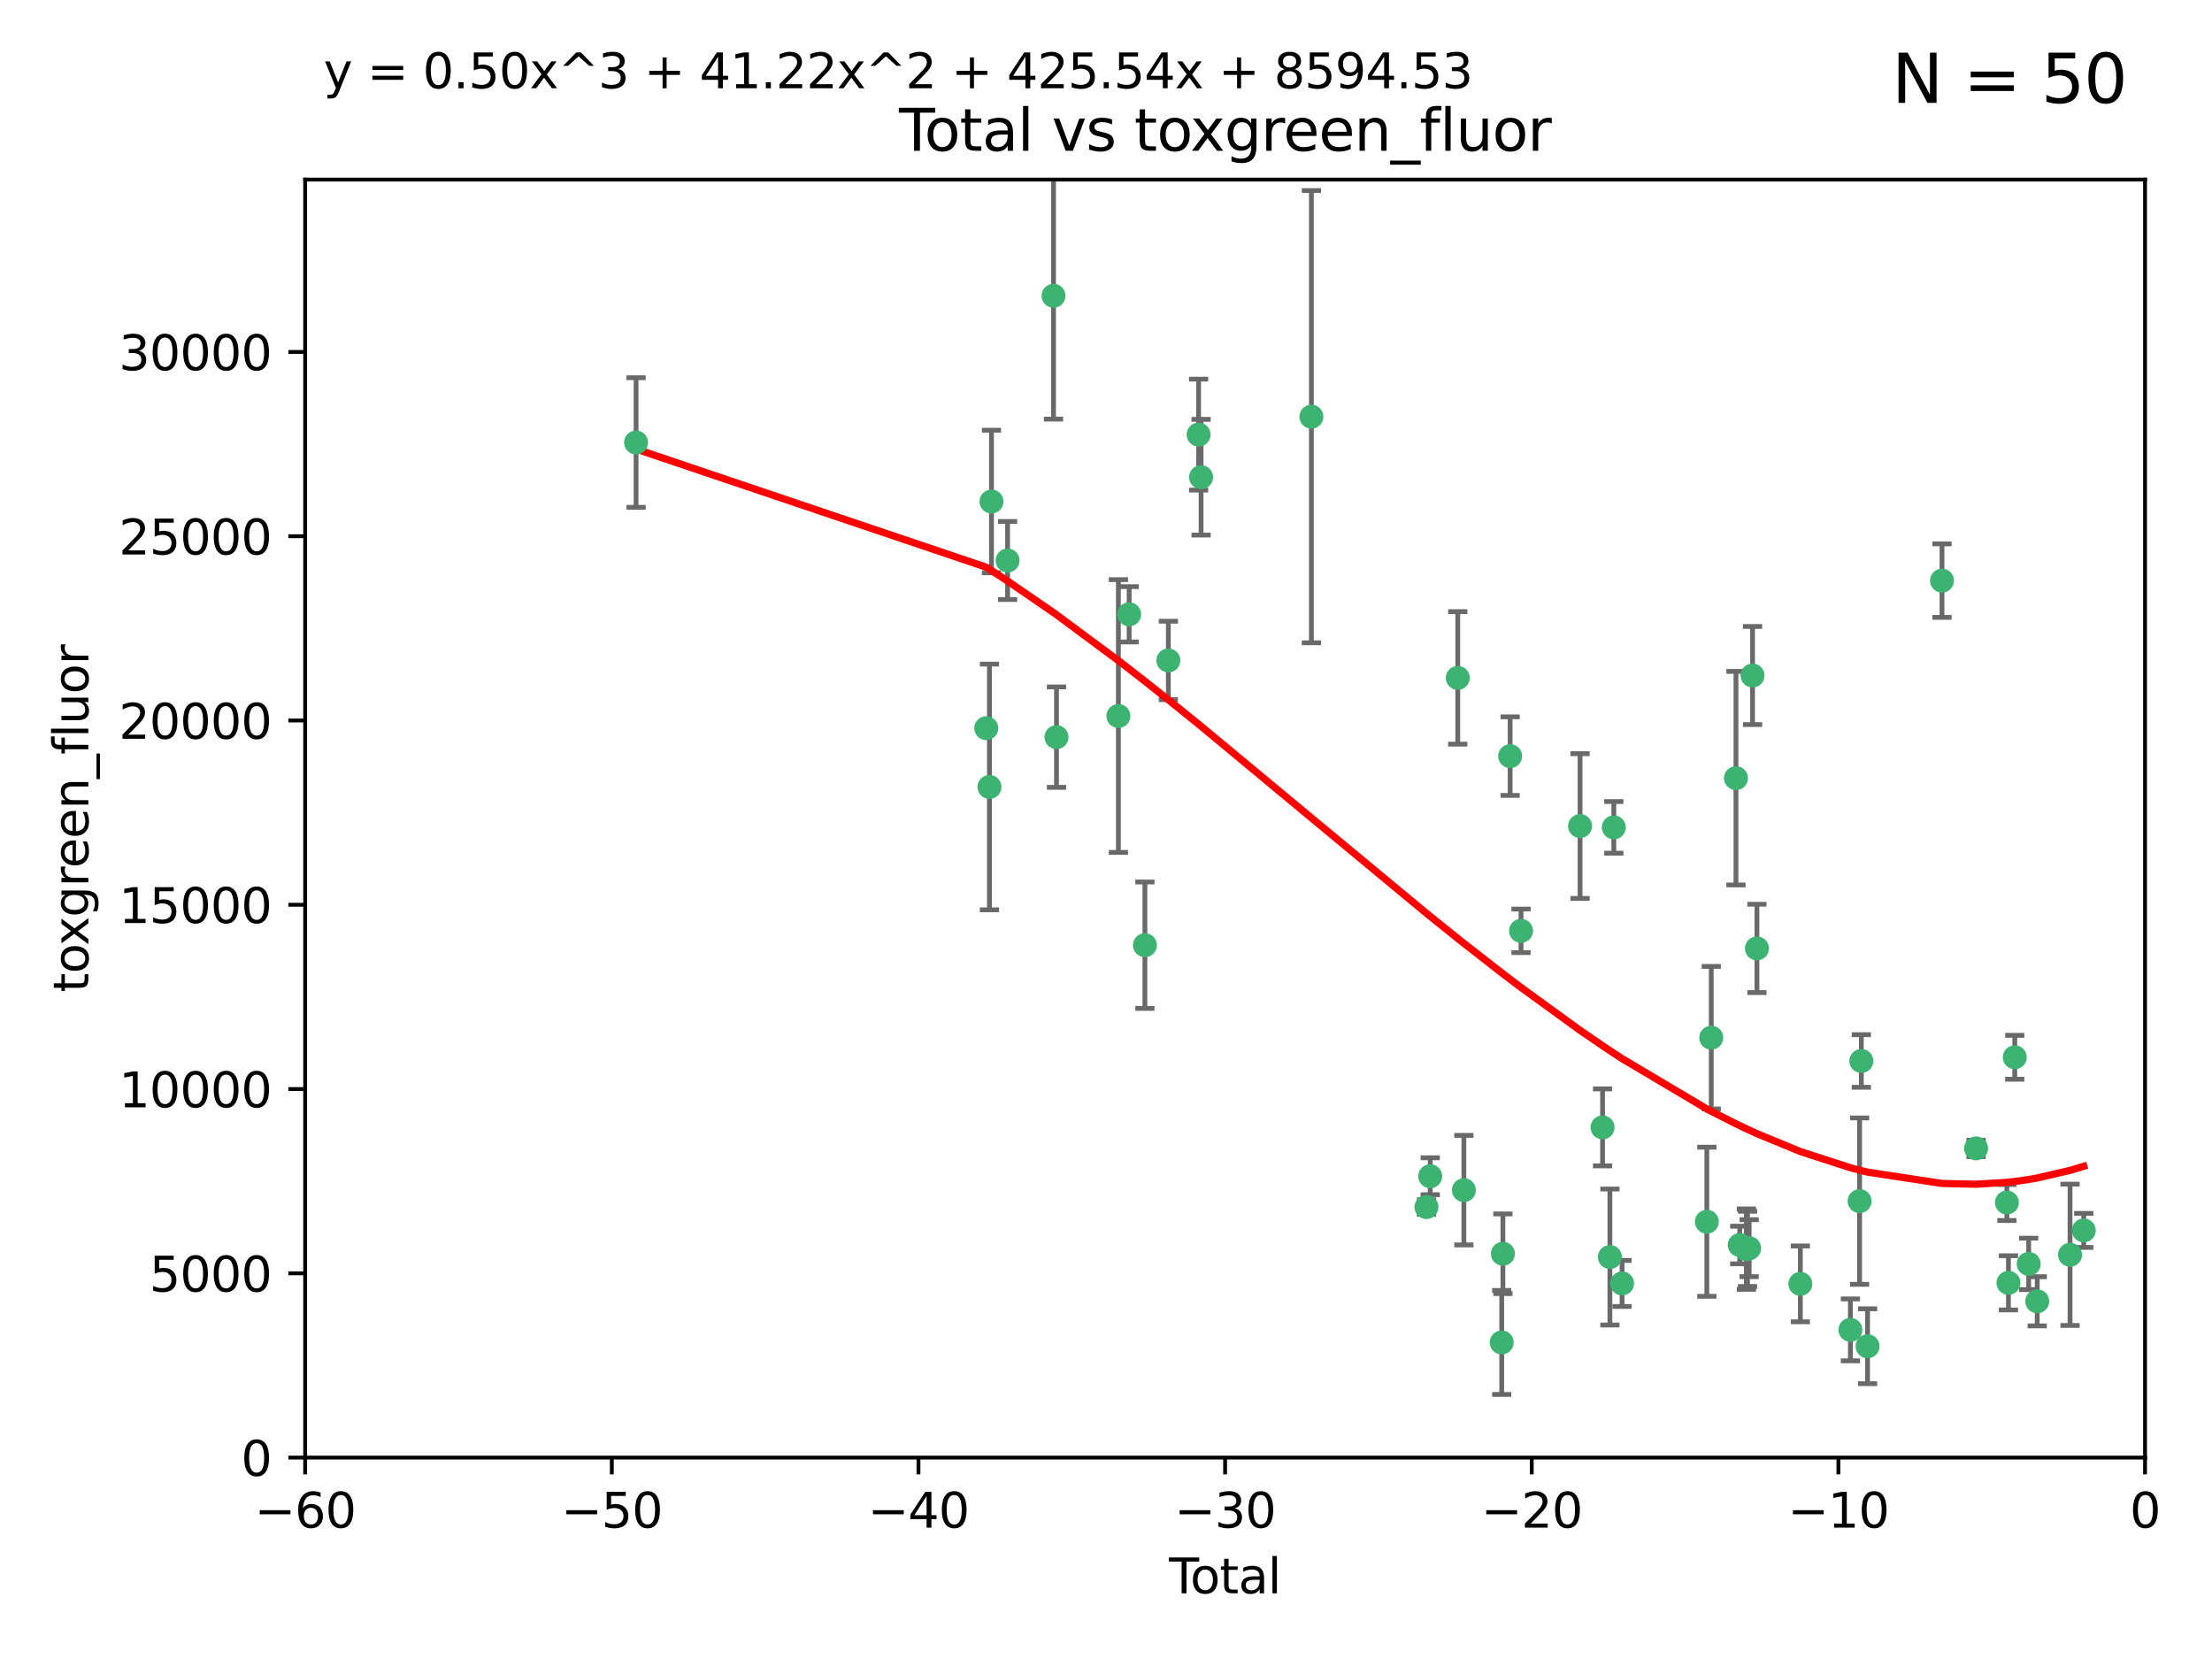 <?xml version="1.0" encoding="utf-8" standalone="no"?>
<!DOCTYPE svg PUBLIC "-//W3C//DTD SVG 1.1//EN"
  "http://www.w3.org/Graphics/SVG/1.1/DTD/svg11.dtd">
<svg xmlns:xlink="http://www.w3.org/1999/xlink" width="460.8pt" height="345.6pt" viewBox="0 0 460.8 345.6" xmlns="http://www.w3.org/2000/svg" version="1.1">
 <defs>
  <style type="text/css">*{stroke-linejoin: round; stroke-linecap: butt}</style>
 </defs>
 <g id="figure_1">
  <g id="patch_1">
   <path d="M 0 345.6 
L 460.8 345.6 
L 460.8 0 
L 0 0 
z
" style="fill: #ffffff"/>
  </g>
  <g id="axes_1">
   <g id="patch_2">
    <path d="M 63.571 303.64 
L 446.85 303.64 
L 446.85 37.411 
L 63.571 37.411 
z
" style="fill: #ffffff"/>
   </g>
   <g id="PathCollection_1">
    <defs>
     <path id="m133f8302a2" d="M 0 1.118 
C 0.297 1.118 0.581 1 0.791 0.791 
C 1 0.581 1.118 0.297 1.118 0 
C 1.118 -0.297 1 -0.581 0.791 -0.791 
C 0.581 -1 0.297 -1.118 0 -1.118 
C -0.297 -1.118 -0.581 -1 -0.791 -0.791 
C -1 -0.581 -1.118 -0.297 -1.118 0 
C -1.118 0.297 -1 0.581 -0.791 0.791 
C -0.581 1 -0.297 1.118 0 1.118 
z
" style="stroke: #3cb371"/>
    </defs>
    <g clip-path="url(#pef733f0daf)">
     <use xlink:href="#m133f8302a2" x="132.505" y="92.187" style="fill: #3cb371; stroke: #3cb371"/>
     <use xlink:href="#m133f8302a2" x="205.457" y="151.693" style="fill: #3cb371; stroke: #3cb371"/>
     <use xlink:href="#m133f8302a2" x="206.12" y="163.936" style="fill: #3cb371; stroke: #3cb371"/>
     <use xlink:href="#m133f8302a2" x="206.546" y="104.476" style="fill: #3cb371; stroke: #3cb371"/>
     <use xlink:href="#m133f8302a2" x="209.899" y="116.762" style="fill: #3cb371; stroke: #3cb371"/>
     <use xlink:href="#m133f8302a2" x="219.467" y="61.614" style="fill: #3cb371; stroke: #3cb371"/>
     <use xlink:href="#m133f8302a2" x="220.086" y="153.559" style="fill: #3cb371; stroke: #3cb371"/>
     <use xlink:href="#m133f8302a2" x="232.981" y="149.16" style="fill: #3cb371; stroke: #3cb371"/>
     <use xlink:href="#m133f8302a2" x="235.222" y="127.973" style="fill: #3cb371; stroke: #3cb371"/>
     <use xlink:href="#m133f8302a2" x="238.504" y="196.901" style="fill: #3cb371; stroke: #3cb371"/>
     <use xlink:href="#m133f8302a2" x="243.389" y="137.58" style="fill: #3cb371; stroke: #3cb371"/>
     <use xlink:href="#m133f8302a2" x="249.689" y="90.534" style="fill: #3cb371; stroke: #3cb371"/>
     <use xlink:href="#m133f8302a2" x="250.209" y="99.407" style="fill: #3cb371; stroke: #3cb371"/>
     <use xlink:href="#m133f8302a2" x="273.187" y="86.8" style="fill: #3cb371; stroke: #3cb371"/>
     <use xlink:href="#m133f8302a2" x="297.153" y="251.452" style="fill: #3cb371; stroke: #3cb371"/>
     <use xlink:href="#m133f8302a2" x="297.94" y="245.034" style="fill: #3cb371; stroke: #3cb371"/>
     <use xlink:href="#m133f8302a2" x="303.68" y="141.216" style="fill: #3cb371; stroke: #3cb371"/>
     <use xlink:href="#m133f8302a2" x="304.952" y="247.93" style="fill: #3cb371; stroke: #3cb371"/>
     <use xlink:href="#m133f8302a2" x="312.834" y="279.655" style="fill: #3cb371; stroke: #3cb371"/>
     <use xlink:href="#m133f8302a2" x="313.084" y="261.183" style="fill: #3cb371; stroke: #3cb371"/>
     <use xlink:href="#m133f8302a2" x="314.588" y="157.513" style="fill: #3cb371; stroke: #3cb371"/>
     <use xlink:href="#m133f8302a2" x="316.858" y="193.912" style="fill: #3cb371; stroke: #3cb371"/>
     <use xlink:href="#m133f8302a2" x="329.157" y="172.082" style="fill: #3cb371; stroke: #3cb371"/>
     <use xlink:href="#m133f8302a2" x="333.841" y="234.855" style="fill: #3cb371; stroke: #3cb371"/>
     <use xlink:href="#m133f8302a2" x="335.371" y="261.86" style="fill: #3cb371; stroke: #3cb371"/>
     <use xlink:href="#m133f8302a2" x="336.187" y="172.356" style="fill: #3cb371; stroke: #3cb371"/>
     <use xlink:href="#m133f8302a2" x="337.906" y="267.365" style="fill: #3cb371; stroke: #3cb371"/>
     <use xlink:href="#m133f8302a2" x="355.566" y="254.514" style="fill: #3cb371; stroke: #3cb371"/>
     <use xlink:href="#m133f8302a2" x="356.485" y="216.17" style="fill: #3cb371; stroke: #3cb371"/>
     <use xlink:href="#m133f8302a2" x="361.634" y="162.105" style="fill: #3cb371; stroke: #3cb371"/>
     <use xlink:href="#m133f8302a2" x="362.418" y="259.36" style="fill: #3cb371; stroke: #3cb371"/>
     <use xlink:href="#m133f8302a2" x="363.802" y="260.221" style="fill: #3cb371; stroke: #3cb371"/>
     <use xlink:href="#m133f8302a2" x="364.037" y="260.163" style="fill: #3cb371; stroke: #3cb371"/>
     <use xlink:href="#m133f8302a2" x="364.379" y="260.019" style="fill: #3cb371; stroke: #3cb371"/>
     <use xlink:href="#m133f8302a2" x="365.089" y="140.722" style="fill: #3cb371; stroke: #3cb371"/>
     <use xlink:href="#m133f8302a2" x="366.001" y="197.571" style="fill: #3cb371; stroke: #3cb371"/>
     <use xlink:href="#m133f8302a2" x="375.045" y="267.457" style="fill: #3cb371; stroke: #3cb371"/>
     <use xlink:href="#m133f8302a2" x="385.471" y="277.035" style="fill: #3cb371; stroke: #3cb371"/>
     <use xlink:href="#m133f8302a2" x="387.387" y="250.216" style="fill: #3cb371; stroke: #3cb371"/>
     <use xlink:href="#m133f8302a2" x="387.751" y="221.023" style="fill: #3cb371; stroke: #3cb371"/>
     <use xlink:href="#m133f8302a2" x="389.05" y="280.448" style="fill: #3cb371; stroke: #3cb371"/>
     <use xlink:href="#m133f8302a2" x="404.555" y="120.958" style="fill: #3cb371; stroke: #3cb371"/>
     <use xlink:href="#m133f8302a2" x="411.653" y="239.234" style="fill: #3cb371; stroke: #3cb371"/>
     <use xlink:href="#m133f8302a2" x="418.073" y="250.509" style="fill: #3cb371; stroke: #3cb371"/>
     <use xlink:href="#m133f8302a2" x="418.393" y="267.238" style="fill: #3cb371; stroke: #3cb371"/>
     <use xlink:href="#m133f8302a2" x="419.711" y="220.252" style="fill: #3cb371; stroke: #3cb371"/>
     <use xlink:href="#m133f8302a2" x="422.61" y="263.294" style="fill: #3cb371; stroke: #3cb371"/>
     <use xlink:href="#m133f8302a2" x="424.389" y="271.085" style="fill: #3cb371; stroke: #3cb371"/>
     <use xlink:href="#m133f8302a2" x="431.226" y="261.393" style="fill: #3cb371; stroke: #3cb371"/>
     <use xlink:href="#m133f8302a2" x="434.085" y="256.316" style="fill: #3cb371; stroke: #3cb371"/>
    </g>
   </g>
   <g id="matplotlib.axis_1">
    <g id="xtick_1">
     <g id="line2d_1">
      <defs>
       <path id="m74d3ba426e" d="M 0 0 
L 0 3.5 
" style="stroke: #000000; stroke-width: 0.8"/>
      </defs>
      <g>
       <use xlink:href="#m74d3ba426e" x="63.571" y="303.64" style="stroke: #000000; stroke-width: 0.8"/>
      </g>
     </g>
     <g id="text_1">
      <!-- −60 -->
      <g transform="translate(53.019 318.238)scale(0.1 -0.1)">
       <defs>
        <path id="DejaVuSans-2212" d="M 678 2272 
L 4684 2272 
L 4684 1741 
L 678 1741 
L 678 2272 
z
" transform="scale(0.016)"/>
        <path id="DejaVuSans-36" d="M 2113 2584 
Q 1688 2584 1439 2293 
Q 1191 2003 1191 1497 
Q 1191 994 1439 701 
Q 1688 409 2113 409 
Q 2538 409 2786 701 
Q 3034 994 3034 1497 
Q 3034 2003 2786 2293 
Q 2538 2584 2113 2584 
z
M 3366 4563 
L 3366 3988 
Q 3128 4100 2886 4159 
Q 2644 4219 2406 4219 
Q 1781 4219 1451 3797 
Q 1122 3375 1075 2522 
Q 1259 2794 1537 2939 
Q 1816 3084 2150 3084 
Q 2853 3084 3261 2657 
Q 3669 2231 3669 1497 
Q 3669 778 3244 343 
Q 2819 -91 2113 -91 
Q 1303 -91 875 529 
Q 447 1150 447 2328 
Q 447 3434 972 4092 
Q 1497 4750 2381 4750 
Q 2619 4750 2861 4703 
Q 3103 4656 3366 4563 
z
" transform="scale(0.016)"/>
        <path id="DejaVuSans-30" d="M 2034 4250 
Q 1547 4250 1301 3770 
Q 1056 3291 1056 2328 
Q 1056 1369 1301 889 
Q 1547 409 2034 409 
Q 2525 409 2770 889 
Q 3016 1369 3016 2328 
Q 3016 3291 2770 3770 
Q 2525 4250 2034 4250 
z
M 2034 4750 
Q 2819 4750 3233 4129 
Q 3647 3509 3647 2328 
Q 3647 1150 3233 529 
Q 2819 -91 2034 -91 
Q 1250 -91 836 529 
Q 422 1150 422 2328 
Q 422 3509 836 4129 
Q 1250 4750 2034 4750 
z
" transform="scale(0.016)"/>
       </defs>
       <use xlink:href="#DejaVuSans-2212"/>
       <use xlink:href="#DejaVuSans-36" x="83.789"/>
       <use xlink:href="#DejaVuSans-30" x="147.412"/>
      </g>
     </g>
    </g>
    <g id="xtick_2">
     <g id="line2d_2">
      <g>
       <use xlink:href="#m74d3ba426e" x="127.451" y="303.64" style="stroke: #000000; stroke-width: 0.8"/>
      </g>
     </g>
     <g id="text_2">
      <!-- −50 -->
      <g transform="translate(116.899 318.238)scale(0.1 -0.1)">
       <defs>
        <path id="DejaVuSans-35" d="M 691 4666 
L 3169 4666 
L 3169 4134 
L 1269 4134 
L 1269 2991 
Q 1406 3038 1543 3061 
Q 1681 3084 1819 3084 
Q 2600 3084 3056 2656 
Q 3513 2228 3513 1497 
Q 3513 744 3044 326 
Q 2575 -91 1722 -91 
Q 1428 -91 1123 -41 
Q 819 9 494 109 
L 494 744 
Q 775 591 1075 516 
Q 1375 441 1709 441 
Q 2250 441 2565 725 
Q 2881 1009 2881 1497 
Q 2881 1984 2565 2268 
Q 2250 2553 1709 2553 
Q 1456 2553 1204 2497 
Q 953 2441 691 2322 
L 691 4666 
z
" transform="scale(0.016)"/>
       </defs>
       <use xlink:href="#DejaVuSans-2212"/>
       <use xlink:href="#DejaVuSans-35" x="83.789"/>
       <use xlink:href="#DejaVuSans-30" x="147.412"/>
      </g>
     </g>
    </g>
    <g id="xtick_3">
     <g id="line2d_3">
      <g>
       <use xlink:href="#m74d3ba426e" x="191.331" y="303.64" style="stroke: #000000; stroke-width: 0.8"/>
      </g>
     </g>
     <g id="text_3">
      <!-- −40 -->
      <g transform="translate(180.778 318.238)scale(0.1 -0.1)">
       <defs>
        <path id="DejaVuSans-34" d="M 2419 4116 
L 825 1625 
L 2419 1625 
L 2419 4116 
z
M 2253 4666 
L 3047 4666 
L 3047 1625 
L 3713 1625 
L 3713 1100 
L 3047 1100 
L 3047 0 
L 2419 0 
L 2419 1100 
L 313 1100 
L 313 1709 
L 2253 4666 
z
" transform="scale(0.016)"/>
       </defs>
       <use xlink:href="#DejaVuSans-2212"/>
       <use xlink:href="#DejaVuSans-34" x="83.789"/>
       <use xlink:href="#DejaVuSans-30" x="147.412"/>
      </g>
     </g>
    </g>
    <g id="xtick_4">
     <g id="line2d_4">
      <g>
       <use xlink:href="#m74d3ba426e" x="255.211" y="303.64" style="stroke: #000000; stroke-width: 0.8"/>
      </g>
     </g>
     <g id="text_4">
      <!-- −30 -->
      <g transform="translate(244.658 318.238)scale(0.1 -0.1)">
       <defs>
        <path id="DejaVuSans-33" d="M 2597 2516 
Q 3050 2419 3304 2112 
Q 3559 1806 3559 1356 
Q 3559 666 3084 287 
Q 2609 -91 1734 -91 
Q 1441 -91 1130 -33 
Q 819 25 488 141 
L 488 750 
Q 750 597 1062 519 
Q 1375 441 1716 441 
Q 2309 441 2620 675 
Q 2931 909 2931 1356 
Q 2931 1769 2642 2001 
Q 2353 2234 1838 2234 
L 1294 2234 
L 1294 2753 
L 1863 2753 
Q 2328 2753 2575 2939 
Q 2822 3125 2822 3475 
Q 2822 3834 2567 4026 
Q 2313 4219 1838 4219 
Q 1578 4219 1281 4162 
Q 984 4106 628 3988 
L 628 4550 
Q 988 4650 1302 4700 
Q 1616 4750 1894 4750 
Q 2613 4750 3031 4423 
Q 3450 4097 3450 3541 
Q 3450 3153 3228 2886 
Q 3006 2619 2597 2516 
z
" transform="scale(0.016)"/>
       </defs>
       <use xlink:href="#DejaVuSans-2212"/>
       <use xlink:href="#DejaVuSans-33" x="83.789"/>
       <use xlink:href="#DejaVuSans-30" x="147.412"/>
      </g>
     </g>
    </g>
    <g id="xtick_5">
     <g id="line2d_5">
      <g>
       <use xlink:href="#m74d3ba426e" x="319.09" y="303.64" style="stroke: #000000; stroke-width: 0.8"/>
      </g>
     </g>
     <g id="text_5">
      <!-- −20 -->
      <g transform="translate(308.538 318.238)scale(0.1 -0.1)">
       <defs>
        <path id="DejaVuSans-32" d="M 1228 531 
L 3431 531 
L 3431 0 
L 469 0 
L 469 531 
Q 828 903 1448 1529 
Q 2069 2156 2228 2338 
Q 2531 2678 2651 2914 
Q 2772 3150 2772 3378 
Q 2772 3750 2511 3984 
Q 2250 4219 1831 4219 
Q 1534 4219 1204 4116 
Q 875 4013 500 3803 
L 500 4441 
Q 881 4594 1212 4672 
Q 1544 4750 1819 4750 
Q 2544 4750 2975 4387 
Q 3406 4025 3406 3419 
Q 3406 3131 3298 2873 
Q 3191 2616 2906 2266 
Q 2828 2175 2409 1742 
Q 1991 1309 1228 531 
z
" transform="scale(0.016)"/>
       </defs>
       <use xlink:href="#DejaVuSans-2212"/>
       <use xlink:href="#DejaVuSans-32" x="83.789"/>
       <use xlink:href="#DejaVuSans-30" x="147.412"/>
      </g>
     </g>
    </g>
    <g id="xtick_6">
     <g id="line2d_6">
      <g>
       <use xlink:href="#m74d3ba426e" x="382.97" y="303.64" style="stroke: #000000; stroke-width: 0.8"/>
      </g>
     </g>
     <g id="text_6">
      <!-- −10 -->
      <g transform="translate(372.418 318.238)scale(0.1 -0.1)">
       <defs>
        <path id="DejaVuSans-31" d="M 794 531 
L 1825 531 
L 1825 4091 
L 703 3866 
L 703 4441 
L 1819 4666 
L 2450 4666 
L 2450 531 
L 3481 531 
L 3481 0 
L 794 0 
L 794 531 
z
" transform="scale(0.016)"/>
       </defs>
       <use xlink:href="#DejaVuSans-2212"/>
       <use xlink:href="#DejaVuSans-31" x="83.789"/>
       <use xlink:href="#DejaVuSans-30" x="147.412"/>
      </g>
     </g>
    </g>
    <g id="xtick_7">
     <g id="line2d_7">
      <g>
       <use xlink:href="#m74d3ba426e" x="446.85" y="303.64" style="stroke: #000000; stroke-width: 0.8"/>
      </g>
     </g>
     <g id="text_7">
      <!-- 0 -->
      <g transform="translate(443.669 318.238)scale(0.1 -0.1)">
       <use xlink:href="#DejaVuSans-30"/>
      </g>
     </g>
    </g>
    <g id="text_8">
     <!-- Total -->
     <g transform="translate(243.534 331.917)scale(0.1 -0.1)">
      <defs>
       <path id="DejaVuSans-54" d="M -19 4666 
L 3928 4666 
L 3928 4134 
L 2272 4134 
L 2272 0 
L 1638 0 
L 1638 4134 
L -19 4134 
L -19 4666 
z
" transform="scale(0.016)"/>
       <path id="DejaVuSans-6f" d="M 1959 3097 
Q 1497 3097 1228 2736 
Q 959 2375 959 1747 
Q 959 1119 1226 758 
Q 1494 397 1959 397 
Q 2419 397 2687 759 
Q 2956 1122 2956 1747 
Q 2956 2369 2687 2733 
Q 2419 3097 1959 3097 
z
M 1959 3584 
Q 2709 3584 3137 3096 
Q 3566 2609 3566 1747 
Q 3566 888 3137 398 
Q 2709 -91 1959 -91 
Q 1206 -91 779 398 
Q 353 888 353 1747 
Q 353 2609 779 3096 
Q 1206 3584 1959 3584 
z
" transform="scale(0.016)"/>
       <path id="DejaVuSans-74" d="M 1172 4494 
L 1172 3500 
L 2356 3500 
L 2356 3053 
L 1172 3053 
L 1172 1153 
Q 1172 725 1289 603 
Q 1406 481 1766 481 
L 2356 481 
L 2356 0 
L 1766 0 
Q 1100 0 847 248 
Q 594 497 594 1153 
L 594 3053 
L 172 3053 
L 172 3500 
L 594 3500 
L 594 4494 
L 1172 4494 
z
" transform="scale(0.016)"/>
       <path id="DejaVuSans-61" d="M 2194 1759 
Q 1497 1759 1228 1600 
Q 959 1441 959 1056 
Q 959 750 1161 570 
Q 1363 391 1709 391 
Q 2188 391 2477 730 
Q 2766 1069 2766 1631 
L 2766 1759 
L 2194 1759 
z
M 3341 1997 
L 3341 0 
L 2766 0 
L 2766 531 
Q 2569 213 2275 61 
Q 1981 -91 1556 -91 
Q 1019 -91 701 211 
Q 384 513 384 1019 
Q 384 1609 779 1909 
Q 1175 2209 1959 2209 
L 2766 2209 
L 2766 2266 
Q 2766 2663 2505 2880 
Q 2244 3097 1772 3097 
Q 1472 3097 1187 3025 
Q 903 2953 641 2809 
L 641 3341 
Q 956 3463 1253 3523 
Q 1550 3584 1831 3584 
Q 2591 3584 2966 3190 
Q 3341 2797 3341 1997 
z
" transform="scale(0.016)"/>
       <path id="DejaVuSans-6c" d="M 603 4863 
L 1178 4863 
L 1178 0 
L 603 0 
L 603 4863 
z
" transform="scale(0.016)"/>
      </defs>
      <use xlink:href="#DejaVuSans-54"/>
      <use xlink:href="#DejaVuSans-6f" x="44.084"/>
      <use xlink:href="#DejaVuSans-74" x="105.266"/>
      <use xlink:href="#DejaVuSans-61" x="144.475"/>
      <use xlink:href="#DejaVuSans-6c" x="205.754"/>
     </g>
    </g>
   </g>
   <g id="matplotlib.axis_2">
    <g id="ytick_1">
     <g id="line2d_8">
      <defs>
       <path id="ma5d15e300b" d="M 0 0 
L -3.5 0 
" style="stroke: #000000; stroke-width: 0.8"/>
      </defs>
      <g>
       <use xlink:href="#ma5d15e300b" x="63.571" y="303.64" style="stroke: #000000; stroke-width: 0.8"/>
      </g>
     </g>
     <g id="text_9">
      <!-- 0 -->
      <g transform="translate(50.209 307.439)scale(0.1 -0.1)">
       <use xlink:href="#DejaVuSans-30"/>
      </g>
     </g>
    </g>
    <g id="ytick_2">
     <g id="line2d_9">
      <g>
       <use xlink:href="#ma5d15e300b" x="63.571" y="265.253" style="stroke: #000000; stroke-width: 0.8"/>
      </g>
     </g>
     <g id="text_10">
      <!-- 5000 -->
      <g transform="translate(31.121 269.052)scale(0.1 -0.1)">
       <use xlink:href="#DejaVuSans-35"/>
       <use xlink:href="#DejaVuSans-30" x="63.623"/>
       <use xlink:href="#DejaVuSans-30" x="127.246"/>
       <use xlink:href="#DejaVuSans-30" x="190.869"/>
      </g>
     </g>
    </g>
    <g id="ytick_3">
     <g id="line2d_10">
      <g>
       <use xlink:href="#ma5d15e300b" x="63.571" y="226.866" style="stroke: #000000; stroke-width: 0.8"/>
      </g>
     </g>
     <g id="text_11">
      <!-- 10000 -->
      <g transform="translate(24.759 230.665)scale(0.1 -0.1)">
       <use xlink:href="#DejaVuSans-31"/>
       <use xlink:href="#DejaVuSans-30" x="63.623"/>
       <use xlink:href="#DejaVuSans-30" x="127.246"/>
       <use xlink:href="#DejaVuSans-30" x="190.869"/>
       <use xlink:href="#DejaVuSans-30" x="254.492"/>
      </g>
     </g>
    </g>
    <g id="ytick_4">
     <g id="line2d_11">
      <g>
       <use xlink:href="#ma5d15e300b" x="63.571" y="188.479" style="stroke: #000000; stroke-width: 0.8"/>
      </g>
     </g>
     <g id="text_12">
      <!-- 15000 -->
      <g transform="translate(24.759 192.278)scale(0.1 -0.1)">
       <use xlink:href="#DejaVuSans-31"/>
       <use xlink:href="#DejaVuSans-35" x="63.623"/>
       <use xlink:href="#DejaVuSans-30" x="127.246"/>
       <use xlink:href="#DejaVuSans-30" x="190.869"/>
       <use xlink:href="#DejaVuSans-30" x="254.492"/>
      </g>
     </g>
    </g>
    <g id="ytick_5">
     <g id="line2d_12">
      <g>
       <use xlink:href="#ma5d15e300b" x="63.571" y="150.092" style="stroke: #000000; stroke-width: 0.8"/>
      </g>
     </g>
     <g id="text_13">
      <!-- 20000 -->
      <g transform="translate(24.759 153.891)scale(0.1 -0.1)">
       <use xlink:href="#DejaVuSans-32"/>
       <use xlink:href="#DejaVuSans-30" x="63.623"/>
       <use xlink:href="#DejaVuSans-30" x="127.246"/>
       <use xlink:href="#DejaVuSans-30" x="190.869"/>
       <use xlink:href="#DejaVuSans-30" x="254.492"/>
      </g>
     </g>
    </g>
    <g id="ytick_6">
     <g id="line2d_13">
      <g>
       <use xlink:href="#ma5d15e300b" x="63.571" y="111.705" style="stroke: #000000; stroke-width: 0.8"/>
      </g>
     </g>
     <g id="text_14">
      <!-- 25000 -->
      <g transform="translate(24.759 115.504)scale(0.1 -0.1)">
       <use xlink:href="#DejaVuSans-32"/>
       <use xlink:href="#DejaVuSans-35" x="63.623"/>
       <use xlink:href="#DejaVuSans-30" x="127.246"/>
       <use xlink:href="#DejaVuSans-30" x="190.869"/>
       <use xlink:href="#DejaVuSans-30" x="254.492"/>
      </g>
     </g>
    </g>
    <g id="ytick_7">
     <g id="line2d_14">
      <g>
       <use xlink:href="#ma5d15e300b" x="63.571" y="73.317" style="stroke: #000000; stroke-width: 0.8"/>
      </g>
     </g>
     <g id="text_15">
      <!-- 30000 -->
      <g transform="translate(24.759 77.117)scale(0.1 -0.1)">
       <use xlink:href="#DejaVuSans-33"/>
       <use xlink:href="#DejaVuSans-30" x="63.623"/>
       <use xlink:href="#DejaVuSans-30" x="127.246"/>
       <use xlink:href="#DejaVuSans-30" x="190.869"/>
       <use xlink:href="#DejaVuSans-30" x="254.492"/>
      </g>
     </g>
    </g>
    <g id="text_16">
     <!-- toxgreen_fluor -->
     <g transform="translate(18.401 206.72)rotate(-90)scale(0.1 -0.1)">
      <defs>
       <path id="DejaVuSans-78" d="M 3513 3500 
L 2247 1797 
L 3578 0 
L 2900 0 
L 1881 1375 
L 863 0 
L 184 0 
L 1544 1831 
L 300 3500 
L 978 3500 
L 1906 2253 
L 2834 3500 
L 3513 3500 
z
" transform="scale(0.016)"/>
       <path id="DejaVuSans-67" d="M 2906 1791 
Q 2906 2416 2648 2759 
Q 2391 3103 1925 3103 
Q 1463 3103 1205 2759 
Q 947 2416 947 1791 
Q 947 1169 1205 825 
Q 1463 481 1925 481 
Q 2391 481 2648 825 
Q 2906 1169 2906 1791 
z
M 3481 434 
Q 3481 -459 3084 -895 
Q 2688 -1331 1869 -1331 
Q 1566 -1331 1297 -1286 
Q 1028 -1241 775 -1147 
L 775 -588 
Q 1028 -725 1275 -790 
Q 1522 -856 1778 -856 
Q 2344 -856 2625 -561 
Q 2906 -266 2906 331 
L 2906 616 
Q 2728 306 2450 153 
Q 2172 0 1784 0 
Q 1141 0 747 490 
Q 353 981 353 1791 
Q 353 2603 747 3093 
Q 1141 3584 1784 3584 
Q 2172 3584 2450 3431 
Q 2728 3278 2906 2969 
L 2906 3500 
L 3481 3500 
L 3481 434 
z
" transform="scale(0.016)"/>
       <path id="DejaVuSans-72" d="M 2631 2963 
Q 2534 3019 2420 3045 
Q 2306 3072 2169 3072 
Q 1681 3072 1420 2755 
Q 1159 2438 1159 1844 
L 1159 0 
L 581 0 
L 581 3500 
L 1159 3500 
L 1159 2956 
Q 1341 3275 1631 3429 
Q 1922 3584 2338 3584 
Q 2397 3584 2469 3576 
Q 2541 3569 2628 3553 
L 2631 2963 
z
" transform="scale(0.016)"/>
       <path id="DejaVuSans-65" d="M 3597 1894 
L 3597 1613 
L 953 1613 
Q 991 1019 1311 708 
Q 1631 397 2203 397 
Q 2534 397 2845 478 
Q 3156 559 3463 722 
L 3463 178 
Q 3153 47 2828 -22 
Q 2503 -91 2169 -91 
Q 1331 -91 842 396 
Q 353 884 353 1716 
Q 353 2575 817 3079 
Q 1281 3584 2069 3584 
Q 2775 3584 3186 3129 
Q 3597 2675 3597 1894 
z
M 3022 2063 
Q 3016 2534 2758 2815 
Q 2500 3097 2075 3097 
Q 1594 3097 1305 2825 
Q 1016 2553 972 2059 
L 3022 2063 
z
" transform="scale(0.016)"/>
       <path id="DejaVuSans-6e" d="M 3513 2113 
L 3513 0 
L 2938 0 
L 2938 2094 
Q 2938 2591 2744 2837 
Q 2550 3084 2163 3084 
Q 1697 3084 1428 2787 
Q 1159 2491 1159 1978 
L 1159 0 
L 581 0 
L 581 3500 
L 1159 3500 
L 1159 2956 
Q 1366 3272 1645 3428 
Q 1925 3584 2291 3584 
Q 2894 3584 3203 3211 
Q 3513 2838 3513 2113 
z
" transform="scale(0.016)"/>
       <path id="DejaVuSans-5f" d="M 3263 -1063 
L 3263 -1509 
L -63 -1509 
L -63 -1063 
L 3263 -1063 
z
" transform="scale(0.016)"/>
       <path id="DejaVuSans-66" d="M 2375 4863 
L 2375 4384 
L 1825 4384 
Q 1516 4384 1395 4259 
Q 1275 4134 1275 3809 
L 1275 3500 
L 2222 3500 
L 2222 3053 
L 1275 3053 
L 1275 0 
L 697 0 
L 697 3053 
L 147 3053 
L 147 3500 
L 697 3500 
L 697 3744 
Q 697 4328 969 4595 
Q 1241 4863 1831 4863 
L 2375 4863 
z
" transform="scale(0.016)"/>
       <path id="DejaVuSans-75" d="M 544 1381 
L 544 3500 
L 1119 3500 
L 1119 1403 
Q 1119 906 1312 657 
Q 1506 409 1894 409 
Q 2359 409 2629 706 
Q 2900 1003 2900 1516 
L 2900 3500 
L 3475 3500 
L 3475 0 
L 2900 0 
L 2900 538 
Q 2691 219 2414 64 
Q 2138 -91 1772 -91 
Q 1169 -91 856 284 
Q 544 659 544 1381 
z
M 1991 3584 
L 1991 3584 
z
" transform="scale(0.016)"/>
      </defs>
      <use xlink:href="#DejaVuSans-74"/>
      <use xlink:href="#DejaVuSans-6f" x="39.209"/>
      <use xlink:href="#DejaVuSans-78" x="97.266"/>
      <use xlink:href="#DejaVuSans-67" x="156.445"/>
      <use xlink:href="#DejaVuSans-72" x="219.922"/>
      <use xlink:href="#DejaVuSans-65" x="258.785"/>
      <use xlink:href="#DejaVuSans-65" x="320.309"/>
      <use xlink:href="#DejaVuSans-6e" x="381.832"/>
      <use xlink:href="#DejaVuSans-5f" x="445.211"/>
      <use xlink:href="#DejaVuSans-66" x="495.211"/>
      <use xlink:href="#DejaVuSans-6c" x="530.416"/>
      <use xlink:href="#DejaVuSans-75" x="558.199"/>
      <use xlink:href="#DejaVuSans-6f" x="621.578"/>
      <use xlink:href="#DejaVuSans-72" x="682.76"/>
     </g>
    </g>
   </g>
   <g id="LineCollection_1">
    <path d="M 132.505 105.69 
L 132.505 78.685 
" clip-path="url(#pef733f0daf)" style="fill: none; stroke: #696969"/>
    <path d="M 205.457 152.217 
L 205.457 151.168 
" clip-path="url(#pef733f0daf)" style="fill: none; stroke: #696969"/>
    <path d="M 206.12 189.529 
L 206.12 138.343 
" clip-path="url(#pef733f0daf)" style="fill: none; stroke: #696969"/>
    <path d="M 206.546 119.328 
L 206.546 89.623 
" clip-path="url(#pef733f0daf)" style="fill: none; stroke: #696969"/>
    <path d="M 209.899 124.89 
L 209.899 108.635 
" clip-path="url(#pef733f0daf)" style="fill: none; stroke: #696969"/>
    <path d="M 219.467 87.306 
L 219.467 35.922 
" clip-path="url(#pef733f0daf)" style="fill: none; stroke: #696969"/>
    <path d="M 220.086 164.019 
L 220.086 143.098 
" clip-path="url(#pef733f0daf)" style="fill: none; stroke: #696969"/>
    <path d="M 232.981 177.569 
L 232.981 120.752 
" clip-path="url(#pef733f0daf)" style="fill: none; stroke: #696969"/>
    <path d="M 235.222 133.734 
L 235.222 122.212 
" clip-path="url(#pef733f0daf)" style="fill: none; stroke: #696969"/>
    <path d="M 238.504 210.068 
L 238.504 183.734 
" clip-path="url(#pef733f0daf)" style="fill: none; stroke: #696969"/>
    <path d="M 243.389 145.75 
L 243.389 129.411 
" clip-path="url(#pef733f0daf)" style="fill: none; stroke: #696969"/>
    <path d="M 249.689 102.091 
L 249.689 78.978 
" clip-path="url(#pef733f0daf)" style="fill: none; stroke: #696969"/>
    <path d="M 250.209 111.46 
L 250.209 87.355 
" clip-path="url(#pef733f0daf)" style="fill: none; stroke: #696969"/>
    <path d="M 273.187 133.906 
L 273.187 39.694 
" clip-path="url(#pef733f0daf)" style="fill: none; stroke: #696969"/>
    <path d="M 297.153 252.966 
L 297.153 249.939 
" clip-path="url(#pef733f0daf)" style="fill: none; stroke: #696969"/>
    <path d="M 297.94 248.879 
L 297.94 241.19 
" clip-path="url(#pef733f0daf)" style="fill: none; stroke: #696969"/>
    <path d="M 303.68 155.019 
L 303.68 127.413 
" clip-path="url(#pef733f0daf)" style="fill: none; stroke: #696969"/>
    <path d="M 304.952 259.34 
L 304.952 236.521 
" clip-path="url(#pef733f0daf)" style="fill: none; stroke: #696969"/>
    <path d="M 312.834 290.49 
L 312.834 268.821 
" clip-path="url(#pef733f0daf)" style="fill: none; stroke: #696969"/>
    <path d="M 313.084 269.484 
L 313.084 252.882 
" clip-path="url(#pef733f0daf)" style="fill: none; stroke: #696969"/>
    <path d="M 314.588 165.694 
L 314.588 149.332 
" clip-path="url(#pef733f0daf)" style="fill: none; stroke: #696969"/>
    <path d="M 316.858 198.445 
L 316.858 189.38 
" clip-path="url(#pef733f0daf)" style="fill: none; stroke: #696969"/>
    <path d="M 329.157 187.16 
L 329.157 157.004 
" clip-path="url(#pef733f0daf)" style="fill: none; stroke: #696969"/>
    <path d="M 333.841 242.872 
L 333.841 226.838 
" clip-path="url(#pef733f0daf)" style="fill: none; stroke: #696969"/>
    <path d="M 335.371 276.024 
L 335.371 247.696 
" clip-path="url(#pef733f0daf)" style="fill: none; stroke: #696969"/>
    <path d="M 336.187 177.734 
L 336.187 166.978 
" clip-path="url(#pef733f0daf)" style="fill: none; stroke: #696969"/>
    <path d="M 337.906 272.161 
L 337.906 262.568 
" clip-path="url(#pef733f0daf)" style="fill: none; stroke: #696969"/>
    <path d="M 355.566 270.051 
L 355.566 238.978 
" clip-path="url(#pef733f0daf)" style="fill: none; stroke: #696969"/>
    <path d="M 356.485 231.016 
L 356.485 201.324 
" clip-path="url(#pef733f0daf)" style="fill: none; stroke: #696969"/>
    <path d="M 361.634 184.351 
L 361.634 139.86 
" clip-path="url(#pef733f0daf)" style="fill: none; stroke: #696969"/>
    <path d="M 362.418 263.278 
L 362.418 255.442 
" clip-path="url(#pef733f0daf)" style="fill: none; stroke: #696969"/>
    <path d="M 363.802 268.597 
L 363.802 251.844 
" clip-path="url(#pef733f0daf)" style="fill: none; stroke: #696969"/>
    <path d="M 364.037 268.001 
L 364.037 252.325 
" clip-path="url(#pef733f0daf)" style="fill: none; stroke: #696969"/>
    <path d="M 364.379 265.948 
L 364.379 254.089 
" clip-path="url(#pef733f0daf)" style="fill: none; stroke: #696969"/>
    <path d="M 365.089 150.938 
L 365.089 130.506 
" clip-path="url(#pef733f0daf)" style="fill: none; stroke: #696969"/>
    <path d="M 366.001 206.772 
L 366.001 188.371 
" clip-path="url(#pef733f0daf)" style="fill: none; stroke: #696969"/>
    <path d="M 375.045 275.356 
L 375.045 259.558 
" clip-path="url(#pef733f0daf)" style="fill: none; stroke: #696969"/>
    <path d="M 385.471 283.483 
L 385.471 270.588 
" clip-path="url(#pef733f0daf)" style="fill: none; stroke: #696969"/>
    <path d="M 387.387 267.545 
L 387.387 232.888 
" clip-path="url(#pef733f0daf)" style="fill: none; stroke: #696969"/>
    <path d="M 387.751 226.502 
L 387.751 215.543 
" clip-path="url(#pef733f0daf)" style="fill: none; stroke: #696969"/>
    <path d="M 389.05 288.249 
L 389.05 272.647 
" clip-path="url(#pef733f0daf)" style="fill: none; stroke: #696969"/>
    <path d="M 404.555 128.612 
L 404.555 113.304 
" clip-path="url(#pef733f0daf)" style="fill: none; stroke: #696969"/>
    <path d="M 411.653 240.949 
L 411.653 237.518 
" clip-path="url(#pef733f0daf)" style="fill: none; stroke: #696969"/>
    <path d="M 418.073 254.253 
L 418.073 246.765 
" clip-path="url(#pef733f0daf)" style="fill: none; stroke: #696969"/>
    <path d="M 418.393 272.884 
L 418.393 261.591 
" clip-path="url(#pef733f0daf)" style="fill: none; stroke: #696969"/>
    <path d="M 419.711 224.823 
L 419.711 215.68 
" clip-path="url(#pef733f0daf)" style="fill: none; stroke: #696969"/>
    <path d="M 422.61 268.654 
L 422.61 257.933 
" clip-path="url(#pef733f0daf)" style="fill: none; stroke: #696969"/>
    <path d="M 424.389 276.209 
L 424.389 265.962 
" clip-path="url(#pef733f0daf)" style="fill: none; stroke: #696969"/>
    <path d="M 431.226 276.115 
L 431.226 246.672 
" clip-path="url(#pef733f0daf)" style="fill: none; stroke: #696969"/>
    <path d="M 434.085 259.862 
L 434.085 252.77 
" clip-path="url(#pef733f0daf)" style="fill: none; stroke: #696969"/>
   </g>
   <g id="line2d_15">
    <defs>
     <path id="m56de159c79" d="M 2 0 
L -2 -0 
" style="stroke: #696969"/>
    </defs>
    <g clip-path="url(#pef733f0daf)">
     <use xlink:href="#m56de159c79" x="132.505" y="105.69" style="fill: #696969; stroke: #696969"/>
     <use xlink:href="#m56de159c79" x="205.457" y="152.217" style="fill: #696969; stroke: #696969"/>
     <use xlink:href="#m56de159c79" x="206.12" y="189.529" style="fill: #696969; stroke: #696969"/>
     <use xlink:href="#m56de159c79" x="206.546" y="119.328" style="fill: #696969; stroke: #696969"/>
     <use xlink:href="#m56de159c79" x="209.899" y="124.89" style="fill: #696969; stroke: #696969"/>
     <use xlink:href="#m56de159c79" x="219.467" y="87.306" style="fill: #696969; stroke: #696969"/>
     <use xlink:href="#m56de159c79" x="220.086" y="164.019" style="fill: #696969; stroke: #696969"/>
     <use xlink:href="#m56de159c79" x="232.981" y="177.569" style="fill: #696969; stroke: #696969"/>
     <use xlink:href="#m56de159c79" x="235.222" y="133.734" style="fill: #696969; stroke: #696969"/>
     <use xlink:href="#m56de159c79" x="238.504" y="210.068" style="fill: #696969; stroke: #696969"/>
     <use xlink:href="#m56de159c79" x="243.389" y="145.75" style="fill: #696969; stroke: #696969"/>
     <use xlink:href="#m56de159c79" x="249.689" y="102.091" style="fill: #696969; stroke: #696969"/>
     <use xlink:href="#m56de159c79" x="250.209" y="111.46" style="fill: #696969; stroke: #696969"/>
     <use xlink:href="#m56de159c79" x="273.187" y="133.906" style="fill: #696969; stroke: #696969"/>
     <use xlink:href="#m56de159c79" x="297.153" y="252.966" style="fill: #696969; stroke: #696969"/>
     <use xlink:href="#m56de159c79" x="297.94" y="248.879" style="fill: #696969; stroke: #696969"/>
     <use xlink:href="#m56de159c79" x="303.68" y="155.019" style="fill: #696969; stroke: #696969"/>
     <use xlink:href="#m56de159c79" x="304.952" y="259.34" style="fill: #696969; stroke: #696969"/>
     <use xlink:href="#m56de159c79" x="312.834" y="290.49" style="fill: #696969; stroke: #696969"/>
     <use xlink:href="#m56de159c79" x="313.084" y="269.484" style="fill: #696969; stroke: #696969"/>
     <use xlink:href="#m56de159c79" x="314.588" y="165.694" style="fill: #696969; stroke: #696969"/>
     <use xlink:href="#m56de159c79" x="316.858" y="198.445" style="fill: #696969; stroke: #696969"/>
     <use xlink:href="#m56de159c79" x="329.157" y="187.16" style="fill: #696969; stroke: #696969"/>
     <use xlink:href="#m56de159c79" x="333.841" y="242.872" style="fill: #696969; stroke: #696969"/>
     <use xlink:href="#m56de159c79" x="335.371" y="276.024" style="fill: #696969; stroke: #696969"/>
     <use xlink:href="#m56de159c79" x="336.187" y="177.734" style="fill: #696969; stroke: #696969"/>
     <use xlink:href="#m56de159c79" x="337.906" y="272.161" style="fill: #696969; stroke: #696969"/>
     <use xlink:href="#m56de159c79" x="355.566" y="270.051" style="fill: #696969; stroke: #696969"/>
     <use xlink:href="#m56de159c79" x="356.485" y="231.016" style="fill: #696969; stroke: #696969"/>
     <use xlink:href="#m56de159c79" x="361.634" y="184.351" style="fill: #696969; stroke: #696969"/>
     <use xlink:href="#m56de159c79" x="362.418" y="263.278" style="fill: #696969; stroke: #696969"/>
     <use xlink:href="#m56de159c79" x="363.802" y="268.597" style="fill: #696969; stroke: #696969"/>
     <use xlink:href="#m56de159c79" x="364.037" y="268.001" style="fill: #696969; stroke: #696969"/>
     <use xlink:href="#m56de159c79" x="364.379" y="265.948" style="fill: #696969; stroke: #696969"/>
     <use xlink:href="#m56de159c79" x="365.089" y="150.938" style="fill: #696969; stroke: #696969"/>
     <use xlink:href="#m56de159c79" x="366.001" y="206.772" style="fill: #696969; stroke: #696969"/>
     <use xlink:href="#m56de159c79" x="375.045" y="275.356" style="fill: #696969; stroke: #696969"/>
     <use xlink:href="#m56de159c79" x="385.471" y="283.483" style="fill: #696969; stroke: #696969"/>
     <use xlink:href="#m56de159c79" x="387.387" y="267.545" style="fill: #696969; stroke: #696969"/>
     <use xlink:href="#m56de159c79" x="387.751" y="226.502" style="fill: #696969; stroke: #696969"/>
     <use xlink:href="#m56de159c79" x="389.05" y="288.249" style="fill: #696969; stroke: #696969"/>
     <use xlink:href="#m56de159c79" x="404.555" y="128.612" style="fill: #696969; stroke: #696969"/>
     <use xlink:href="#m56de159c79" x="411.653" y="240.949" style="fill: #696969; stroke: #696969"/>
     <use xlink:href="#m56de159c79" x="418.073" y="254.253" style="fill: #696969; stroke: #696969"/>
     <use xlink:href="#m56de159c79" x="418.393" y="272.884" style="fill: #696969; stroke: #696969"/>
     <use xlink:href="#m56de159c79" x="419.711" y="224.823" style="fill: #696969; stroke: #696969"/>
     <use xlink:href="#m56de159c79" x="422.61" y="268.654" style="fill: #696969; stroke: #696969"/>
     <use xlink:href="#m56de159c79" x="424.389" y="276.209" style="fill: #696969; stroke: #696969"/>
     <use xlink:href="#m56de159c79" x="431.226" y="276.115" style="fill: #696969; stroke: #696969"/>
     <use xlink:href="#m56de159c79" x="434.085" y="259.862" style="fill: #696969; stroke: #696969"/>
    </g>
   </g>
   <g id="line2d_16">
    <g clip-path="url(#pef733f0daf)">
     <use xlink:href="#m56de159c79" x="132.505" y="78.685" style="fill: #696969; stroke: #696969"/>
     <use xlink:href="#m56de159c79" x="205.457" y="151.168" style="fill: #696969; stroke: #696969"/>
     <use xlink:href="#m56de159c79" x="206.12" y="138.343" style="fill: #696969; stroke: #696969"/>
     <use xlink:href="#m56de159c79" x="206.546" y="89.623" style="fill: #696969; stroke: #696969"/>
     <use xlink:href="#m56de159c79" x="209.899" y="108.635" style="fill: #696969; stroke: #696969"/>
     <use xlink:href="#m56de159c79" x="219.467" y="35.922" style="fill: #696969; stroke: #696969"/>
     <use xlink:href="#m56de159c79" x="220.086" y="143.098" style="fill: #696969; stroke: #696969"/>
     <use xlink:href="#m56de159c79" x="232.981" y="120.752" style="fill: #696969; stroke: #696969"/>
     <use xlink:href="#m56de159c79" x="235.222" y="122.212" style="fill: #696969; stroke: #696969"/>
     <use xlink:href="#m56de159c79" x="238.504" y="183.734" style="fill: #696969; stroke: #696969"/>
     <use xlink:href="#m56de159c79" x="243.389" y="129.411" style="fill: #696969; stroke: #696969"/>
     <use xlink:href="#m56de159c79" x="249.689" y="78.978" style="fill: #696969; stroke: #696969"/>
     <use xlink:href="#m56de159c79" x="250.209" y="87.355" style="fill: #696969; stroke: #696969"/>
     <use xlink:href="#m56de159c79" x="273.187" y="39.694" style="fill: #696969; stroke: #696969"/>
     <use xlink:href="#m56de159c79" x="297.153" y="249.939" style="fill: #696969; stroke: #696969"/>
     <use xlink:href="#m56de159c79" x="297.94" y="241.19" style="fill: #696969; stroke: #696969"/>
     <use xlink:href="#m56de159c79" x="303.68" y="127.413" style="fill: #696969; stroke: #696969"/>
     <use xlink:href="#m56de159c79" x="304.952" y="236.521" style="fill: #696969; stroke: #696969"/>
     <use xlink:href="#m56de159c79" x="312.834" y="268.821" style="fill: #696969; stroke: #696969"/>
     <use xlink:href="#m56de159c79" x="313.084" y="252.882" style="fill: #696969; stroke: #696969"/>
     <use xlink:href="#m56de159c79" x="314.588" y="149.332" style="fill: #696969; stroke: #696969"/>
     <use xlink:href="#m56de159c79" x="316.858" y="189.38" style="fill: #696969; stroke: #696969"/>
     <use xlink:href="#m56de159c79" x="329.157" y="157.004" style="fill: #696969; stroke: #696969"/>
     <use xlink:href="#m56de159c79" x="333.841" y="226.838" style="fill: #696969; stroke: #696969"/>
     <use xlink:href="#m56de159c79" x="335.371" y="247.696" style="fill: #696969; stroke: #696969"/>
     <use xlink:href="#m56de159c79" x="336.187" y="166.978" style="fill: #696969; stroke: #696969"/>
     <use xlink:href="#m56de159c79" x="337.906" y="262.568" style="fill: #696969; stroke: #696969"/>
     <use xlink:href="#m56de159c79" x="355.566" y="238.978" style="fill: #696969; stroke: #696969"/>
     <use xlink:href="#m56de159c79" x="356.485" y="201.324" style="fill: #696969; stroke: #696969"/>
     <use xlink:href="#m56de159c79" x="361.634" y="139.86" style="fill: #696969; stroke: #696969"/>
     <use xlink:href="#m56de159c79" x="362.418" y="255.442" style="fill: #696969; stroke: #696969"/>
     <use xlink:href="#m56de159c79" x="363.802" y="251.844" style="fill: #696969; stroke: #696969"/>
     <use xlink:href="#m56de159c79" x="364.037" y="252.325" style="fill: #696969; stroke: #696969"/>
     <use xlink:href="#m56de159c79" x="364.379" y="254.089" style="fill: #696969; stroke: #696969"/>
     <use xlink:href="#m56de159c79" x="365.089" y="130.506" style="fill: #696969; stroke: #696969"/>
     <use xlink:href="#m56de159c79" x="366.001" y="188.371" style="fill: #696969; stroke: #696969"/>
     <use xlink:href="#m56de159c79" x="375.045" y="259.558" style="fill: #696969; stroke: #696969"/>
     <use xlink:href="#m56de159c79" x="385.471" y="270.588" style="fill: #696969; stroke: #696969"/>
     <use xlink:href="#m56de159c79" x="387.387" y="232.888" style="fill: #696969; stroke: #696969"/>
     <use xlink:href="#m56de159c79" x="387.751" y="215.543" style="fill: #696969; stroke: #696969"/>
     <use xlink:href="#m56de159c79" x="389.05" y="272.647" style="fill: #696969; stroke: #696969"/>
     <use xlink:href="#m56de159c79" x="404.555" y="113.304" style="fill: #696969; stroke: #696969"/>
     <use xlink:href="#m56de159c79" x="411.653" y="237.518" style="fill: #696969; stroke: #696969"/>
     <use xlink:href="#m56de159c79" x="418.073" y="246.765" style="fill: #696969; stroke: #696969"/>
     <use xlink:href="#m56de159c79" x="418.393" y="261.591" style="fill: #696969; stroke: #696969"/>
     <use xlink:href="#m56de159c79" x="419.711" y="215.68" style="fill: #696969; stroke: #696969"/>
     <use xlink:href="#m56de159c79" x="422.61" y="257.933" style="fill: #696969; stroke: #696969"/>
     <use xlink:href="#m56de159c79" x="424.389" y="265.962" style="fill: #696969; stroke: #696969"/>
     <use xlink:href="#m56de159c79" x="431.226" y="246.672" style="fill: #696969; stroke: #696969"/>
     <use xlink:href="#m56de159c79" x="434.085" y="252.77" style="fill: #696969; stroke: #696969"/>
    </g>
   </g>
   <g id="line2d_17">
    <path d="M 132.505 93.544 
L 205.457 118.16 
L 206.12 118.583 
L 206.546 118.856 
L 209.899 121.042 
L 219.467 127.614 
L 220.086 128.055 
L 232.981 137.622 
L 235.222 139.35 
L 238.504 141.911 
L 243.389 145.784 
L 249.689 150.869 
L 250.209 151.293 
L 273.187 170.378 
L 297.153 190.252 
L 297.94 190.89 
L 303.68 195.5 
L 304.952 196.51 
L 312.834 202.658 
L 313.084 202.85 
L 314.588 203.998 
L 316.858 205.714 
L 329.157 214.636 
L 333.841 217.843 
L 335.371 218.866 
L 336.187 219.405 
L 337.906 220.53 
L 355.566 231.014 
L 356.485 231.501 
L 361.634 234.11 
L 362.418 234.489 
L 363.802 235.146 
L 364.037 235.257 
L 364.379 235.416 
L 365.089 235.744 
L 366.001 236.159 
L 375.045 239.89 
L 385.471 243.263 
L 387.387 243.767 
L 387.751 243.859 
L 389.05 244.174 
L 404.555 246.537 
L 411.653 246.696 
L 418.073 246.305 
L 418.393 246.272 
L 419.711 246.12 
L 422.61 245.708 
L 424.389 245.399 
L 431.226 243.81 
L 434.085 242.952 
" clip-path="url(#pef733f0daf)" style="fill: none; stroke: #ff0000; stroke-width: 1.5; stroke-linecap: square"/>
   </g>
   <g id="line2d_18">
    <defs>
     <path id="mc7ca954227" d="M 0 2 
C 0.53 2 1.039 1.789 1.414 1.414 
C 1.789 1.039 2 0.53 2 0 
C 2 -0.53 1.789 -1.039 1.414 -1.414 
C 1.039 -1.789 0.53 -2 0 -2 
C -0.53 -2 -1.039 -1.789 -1.414 -1.414 
C -1.789 -1.039 -2 -0.53 -2 0 
C -2 0.53 -1.789 1.039 -1.414 1.414 
C -1.039 1.789 -0.53 2 0 2 
z
" style="stroke: #3cb371"/>
    </defs>
    <g clip-path="url(#pef733f0daf)">
     <use xlink:href="#mc7ca954227" x="132.505" y="92.187" style="fill: #3cb371; stroke: #3cb371"/>
     <use xlink:href="#mc7ca954227" x="205.457" y="151.693" style="fill: #3cb371; stroke: #3cb371"/>
     <use xlink:href="#mc7ca954227" x="206.12" y="163.936" style="fill: #3cb371; stroke: #3cb371"/>
     <use xlink:href="#mc7ca954227" x="206.546" y="104.476" style="fill: #3cb371; stroke: #3cb371"/>
     <use xlink:href="#mc7ca954227" x="209.899" y="116.762" style="fill: #3cb371; stroke: #3cb371"/>
     <use xlink:href="#mc7ca954227" x="219.467" y="61.614" style="fill: #3cb371; stroke: #3cb371"/>
     <use xlink:href="#mc7ca954227" x="220.086" y="153.559" style="fill: #3cb371; stroke: #3cb371"/>
     <use xlink:href="#mc7ca954227" x="232.981" y="149.16" style="fill: #3cb371; stroke: #3cb371"/>
     <use xlink:href="#mc7ca954227" x="235.222" y="127.973" style="fill: #3cb371; stroke: #3cb371"/>
     <use xlink:href="#mc7ca954227" x="238.504" y="196.901" style="fill: #3cb371; stroke: #3cb371"/>
     <use xlink:href="#mc7ca954227" x="243.389" y="137.58" style="fill: #3cb371; stroke: #3cb371"/>
     <use xlink:href="#mc7ca954227" x="249.689" y="90.534" style="fill: #3cb371; stroke: #3cb371"/>
     <use xlink:href="#mc7ca954227" x="250.209" y="99.407" style="fill: #3cb371; stroke: #3cb371"/>
     <use xlink:href="#mc7ca954227" x="273.187" y="86.8" style="fill: #3cb371; stroke: #3cb371"/>
     <use xlink:href="#mc7ca954227" x="297.153" y="251.452" style="fill: #3cb371; stroke: #3cb371"/>
     <use xlink:href="#mc7ca954227" x="297.94" y="245.034" style="fill: #3cb371; stroke: #3cb371"/>
     <use xlink:href="#mc7ca954227" x="303.68" y="141.216" style="fill: #3cb371; stroke: #3cb371"/>
     <use xlink:href="#mc7ca954227" x="304.952" y="247.93" style="fill: #3cb371; stroke: #3cb371"/>
     <use xlink:href="#mc7ca954227" x="312.834" y="279.655" style="fill: #3cb371; stroke: #3cb371"/>
     <use xlink:href="#mc7ca954227" x="313.084" y="261.183" style="fill: #3cb371; stroke: #3cb371"/>
     <use xlink:href="#mc7ca954227" x="314.588" y="157.513" style="fill: #3cb371; stroke: #3cb371"/>
     <use xlink:href="#mc7ca954227" x="316.858" y="193.912" style="fill: #3cb371; stroke: #3cb371"/>
     <use xlink:href="#mc7ca954227" x="329.157" y="172.082" style="fill: #3cb371; stroke: #3cb371"/>
     <use xlink:href="#mc7ca954227" x="333.841" y="234.855" style="fill: #3cb371; stroke: #3cb371"/>
     <use xlink:href="#mc7ca954227" x="335.371" y="261.86" style="fill: #3cb371; stroke: #3cb371"/>
     <use xlink:href="#mc7ca954227" x="336.187" y="172.356" style="fill: #3cb371; stroke: #3cb371"/>
     <use xlink:href="#mc7ca954227" x="337.906" y="267.365" style="fill: #3cb371; stroke: #3cb371"/>
     <use xlink:href="#mc7ca954227" x="355.566" y="254.514" style="fill: #3cb371; stroke: #3cb371"/>
     <use xlink:href="#mc7ca954227" x="356.485" y="216.17" style="fill: #3cb371; stroke: #3cb371"/>
     <use xlink:href="#mc7ca954227" x="361.634" y="162.105" style="fill: #3cb371; stroke: #3cb371"/>
     <use xlink:href="#mc7ca954227" x="362.418" y="259.36" style="fill: #3cb371; stroke: #3cb371"/>
     <use xlink:href="#mc7ca954227" x="363.802" y="260.221" style="fill: #3cb371; stroke: #3cb371"/>
     <use xlink:href="#mc7ca954227" x="364.037" y="260.163" style="fill: #3cb371; stroke: #3cb371"/>
     <use xlink:href="#mc7ca954227" x="364.379" y="260.019" style="fill: #3cb371; stroke: #3cb371"/>
     <use xlink:href="#mc7ca954227" x="365.089" y="140.722" style="fill: #3cb371; stroke: #3cb371"/>
     <use xlink:href="#mc7ca954227" x="366.001" y="197.571" style="fill: #3cb371; stroke: #3cb371"/>
     <use xlink:href="#mc7ca954227" x="375.045" y="267.457" style="fill: #3cb371; stroke: #3cb371"/>
     <use xlink:href="#mc7ca954227" x="385.471" y="277.035" style="fill: #3cb371; stroke: #3cb371"/>
     <use xlink:href="#mc7ca954227" x="387.387" y="250.216" style="fill: #3cb371; stroke: #3cb371"/>
     <use xlink:href="#mc7ca954227" x="387.751" y="221.023" style="fill: #3cb371; stroke: #3cb371"/>
     <use xlink:href="#mc7ca954227" x="389.05" y="280.448" style="fill: #3cb371; stroke: #3cb371"/>
     <use xlink:href="#mc7ca954227" x="404.555" y="120.958" style="fill: #3cb371; stroke: #3cb371"/>
     <use xlink:href="#mc7ca954227" x="411.653" y="239.234" style="fill: #3cb371; stroke: #3cb371"/>
     <use xlink:href="#mc7ca954227" x="418.073" y="250.509" style="fill: #3cb371; stroke: #3cb371"/>
     <use xlink:href="#mc7ca954227" x="418.393" y="267.238" style="fill: #3cb371; stroke: #3cb371"/>
     <use xlink:href="#mc7ca954227" x="419.711" y="220.252" style="fill: #3cb371; stroke: #3cb371"/>
     <use xlink:href="#mc7ca954227" x="422.61" y="263.294" style="fill: #3cb371; stroke: #3cb371"/>
     <use xlink:href="#mc7ca954227" x="424.389" y="271.085" style="fill: #3cb371; stroke: #3cb371"/>
     <use xlink:href="#mc7ca954227" x="431.226" y="261.393" style="fill: #3cb371; stroke: #3cb371"/>
     <use xlink:href="#mc7ca954227" x="434.085" y="256.316" style="fill: #3cb371; stroke: #3cb371"/>
    </g>
   </g>
   <g id="patch_3">
    <path d="M 63.571 303.64 
L 63.571 37.411 
" style="fill: none; stroke: #000000; stroke-width: 0.8; stroke-linejoin: miter; stroke-linecap: square"/>
   </g>
   <g id="patch_4">
    <path d="M 446.85 303.64 
L 446.85 37.411 
" style="fill: none; stroke: #000000; stroke-width: 0.8; stroke-linejoin: miter; stroke-linecap: square"/>
   </g>
   <g id="patch_5">
    <path d="M 63.571 303.64 
L 446.85 303.64 
" style="fill: none; stroke: #000000; stroke-width: 0.8; stroke-linejoin: miter; stroke-linecap: square"/>
   </g>
   <g id="patch_6">
    <path d="M 63.571 37.411 
L 446.85 37.411 
" style="fill: none; stroke: #000000; stroke-width: 0.8; stroke-linejoin: miter; stroke-linecap: square"/>
   </g>
   <g id="text_17">
    <!-- N = 50 -->
    <g transform="translate(394.098 21.426)scale(0.14 -0.14)">
     <defs>
      <path id="DejaVuSans-4e" d="M 628 4666 
L 1478 4666 
L 3547 763 
L 3547 4666 
L 4159 4666 
L 4159 0 
L 3309 0 
L 1241 3903 
L 1241 0 
L 628 0 
L 628 4666 
z
" transform="scale(0.016)"/>
      <path id="DejaVuSans-20" transform="scale(0.016)"/>
      <path id="DejaVuSans-3d" d="M 678 2906 
L 4684 2906 
L 4684 2381 
L 678 2381 
L 678 2906 
z
M 678 1631 
L 4684 1631 
L 4684 1100 
L 678 1100 
L 678 1631 
z
" transform="scale(0.016)"/>
     </defs>
     <use xlink:href="#DejaVuSans-4e"/>
     <use xlink:href="#DejaVuSans-20" x="74.805"/>
     <use xlink:href="#DejaVuSans-3d" x="106.592"/>
     <use xlink:href="#DejaVuSans-20" x="190.381"/>
     <use xlink:href="#DejaVuSans-35" x="222.168"/>
     <use xlink:href="#DejaVuSans-30" x="285.791"/>
    </g>
   </g>
   <g id="text_18">
    <!-- y = 0.50x^3 + 41.22x^2 + 425.54x + 8594.53 -->
    <g transform="translate(67.404 18.387)scale(0.1 -0.1)">
     <defs>
      <path id="DejaVuSans-79" d="M 2059 -325 
Q 1816 -950 1584 -1140 
Q 1353 -1331 966 -1331 
L 506 -1331 
L 506 -850 
L 844 -850 
Q 1081 -850 1212 -737 
Q 1344 -625 1503 -206 
L 1606 56 
L 191 3500 
L 800 3500 
L 1894 763 
L 2988 3500 
L 3597 3500 
L 2059 -325 
z
" transform="scale(0.016)"/>
      <path id="DejaVuSans-2e" d="M 684 794 
L 1344 794 
L 1344 0 
L 684 0 
L 684 794 
z
" transform="scale(0.016)"/>
      <path id="DejaVuSans-5e" d="M 2988 4666 
L 4684 2925 
L 4056 2925 
L 2681 4159 
L 1306 2925 
L 678 2925 
L 2375 4666 
L 2988 4666 
z
" transform="scale(0.016)"/>
      <path id="DejaVuSans-2b" d="M 2944 4013 
L 2944 2272 
L 4684 2272 
L 4684 1741 
L 2944 1741 
L 2944 0 
L 2419 0 
L 2419 1741 
L 678 1741 
L 678 2272 
L 2419 2272 
L 2419 4013 
L 2944 4013 
z
" transform="scale(0.016)"/>
      <path id="DejaVuSans-38" d="M 2034 2216 
Q 1584 2216 1326 1975 
Q 1069 1734 1069 1313 
Q 1069 891 1326 650 
Q 1584 409 2034 409 
Q 2484 409 2743 651 
Q 3003 894 3003 1313 
Q 3003 1734 2745 1975 
Q 2488 2216 2034 2216 
z
M 1403 2484 
Q 997 2584 770 2862 
Q 544 3141 544 3541 
Q 544 4100 942 4425 
Q 1341 4750 2034 4750 
Q 2731 4750 3128 4425 
Q 3525 4100 3525 3541 
Q 3525 3141 3298 2862 
Q 3072 2584 2669 2484 
Q 3125 2378 3379 2068 
Q 3634 1759 3634 1313 
Q 3634 634 3220 271 
Q 2806 -91 2034 -91 
Q 1263 -91 848 271 
Q 434 634 434 1313 
Q 434 1759 690 2068 
Q 947 2378 1403 2484 
z
M 1172 3481 
Q 1172 3119 1398 2916 
Q 1625 2713 2034 2713 
Q 2441 2713 2670 2916 
Q 2900 3119 2900 3481 
Q 2900 3844 2670 4047 
Q 2441 4250 2034 4250 
Q 1625 4250 1398 4047 
Q 1172 3844 1172 3481 
z
" transform="scale(0.016)"/>
      <path id="DejaVuSans-39" d="M 703 97 
L 703 672 
Q 941 559 1184 500 
Q 1428 441 1663 441 
Q 2288 441 2617 861 
Q 2947 1281 2994 2138 
Q 2813 1869 2534 1725 
Q 2256 1581 1919 1581 
Q 1219 1581 811 2004 
Q 403 2428 403 3163 
Q 403 3881 828 4315 
Q 1253 4750 1959 4750 
Q 2769 4750 3195 4129 
Q 3622 3509 3622 2328 
Q 3622 1225 3098 567 
Q 2575 -91 1691 -91 
Q 1453 -91 1209 -44 
Q 966 3 703 97 
z
M 1959 2075 
Q 2384 2075 2632 2365 
Q 2881 2656 2881 3163 
Q 2881 3666 2632 3958 
Q 2384 4250 1959 4250 
Q 1534 4250 1286 3958 
Q 1038 3666 1038 3163 
Q 1038 2656 1286 2365 
Q 1534 2075 1959 2075 
z
" transform="scale(0.016)"/>
     </defs>
     <use xlink:href="#DejaVuSans-79"/>
     <use xlink:href="#DejaVuSans-20" x="59.18"/>
     <use xlink:href="#DejaVuSans-3d" x="90.967"/>
     <use xlink:href="#DejaVuSans-20" x="174.756"/>
     <use xlink:href="#DejaVuSans-30" x="206.543"/>
     <use xlink:href="#DejaVuSans-2e" x="270.166"/>
     <use xlink:href="#DejaVuSans-35" x="301.953"/>
     <use xlink:href="#DejaVuSans-30" x="365.576"/>
     <use xlink:href="#DejaVuSans-78" x="429.199"/>
     <use xlink:href="#DejaVuSans-5e" x="488.379"/>
     <use xlink:href="#DejaVuSans-33" x="572.168"/>
     <use xlink:href="#DejaVuSans-20" x="635.791"/>
     <use xlink:href="#DejaVuSans-2b" x="667.578"/>
     <use xlink:href="#DejaVuSans-20" x="751.367"/>
     <use xlink:href="#DejaVuSans-34" x="783.154"/>
     <use xlink:href="#DejaVuSans-31" x="846.777"/>
     <use xlink:href="#DejaVuSans-2e" x="910.4"/>
     <use xlink:href="#DejaVuSans-32" x="942.188"/>
     <use xlink:href="#DejaVuSans-32" x="1005.811"/>
     <use xlink:href="#DejaVuSans-78" x="1069.434"/>
     <use xlink:href="#DejaVuSans-5e" x="1128.613"/>
     <use xlink:href="#DejaVuSans-32" x="1212.402"/>
     <use xlink:href="#DejaVuSans-20" x="1276.025"/>
     <use xlink:href="#DejaVuSans-2b" x="1307.812"/>
     <use xlink:href="#DejaVuSans-20" x="1391.602"/>
     <use xlink:href="#DejaVuSans-34" x="1423.389"/>
     <use xlink:href="#DejaVuSans-32" x="1487.012"/>
     <use xlink:href="#DejaVuSans-35" x="1550.635"/>
     <use xlink:href="#DejaVuSans-2e" x="1614.258"/>
     <use xlink:href="#DejaVuSans-35" x="1646.045"/>
     <use xlink:href="#DejaVuSans-34" x="1709.668"/>
     <use xlink:href="#DejaVuSans-78" x="1773.291"/>
     <use xlink:href="#DejaVuSans-20" x="1832.471"/>
     <use xlink:href="#DejaVuSans-2b" x="1864.258"/>
     <use xlink:href="#DejaVuSans-20" x="1948.047"/>
     <use xlink:href="#DejaVuSans-38" x="1979.834"/>
     <use xlink:href="#DejaVuSans-35" x="2043.457"/>
     <use xlink:href="#DejaVuSans-39" x="2107.08"/>
     <use xlink:href="#DejaVuSans-34" x="2170.703"/>
     <use xlink:href="#DejaVuSans-2e" x="2234.326"/>
     <use xlink:href="#DejaVuSans-35" x="2266.113"/>
     <use xlink:href="#DejaVuSans-33" x="2329.736"/>
    </g>
   </g>
   <g id="text_19">
    <!-- Total vs toxgreen_fluor -->
    <g transform="translate(187.275 31.411)scale(0.12 -0.12)">
     <defs>
      <path id="DejaVuSans-76" d="M 191 3500 
L 800 3500 
L 1894 563 
L 2988 3500 
L 3597 3500 
L 2284 0 
L 1503 0 
L 191 3500 
z
" transform="scale(0.016)"/>
      <path id="DejaVuSans-73" d="M 2834 3397 
L 2834 2853 
Q 2591 2978 2328 3040 
Q 2066 3103 1784 3103 
Q 1356 3103 1142 2972 
Q 928 2841 928 2578 
Q 928 2378 1081 2264 
Q 1234 2150 1697 2047 
L 1894 2003 
Q 2506 1872 2764 1633 
Q 3022 1394 3022 966 
Q 3022 478 2636 193 
Q 2250 -91 1575 -91 
Q 1294 -91 989 -36 
Q 684 19 347 128 
L 347 722 
Q 666 556 975 473 
Q 1284 391 1588 391 
Q 1994 391 2212 530 
Q 2431 669 2431 922 
Q 2431 1156 2273 1281 
Q 2116 1406 1581 1522 
L 1381 1569 
Q 847 1681 609 1914 
Q 372 2147 372 2553 
Q 372 3047 722 3315 
Q 1072 3584 1716 3584 
Q 2034 3584 2315 3537 
Q 2597 3491 2834 3397 
z
" transform="scale(0.016)"/>
     </defs>
     <use xlink:href="#DejaVuSans-54"/>
     <use xlink:href="#DejaVuSans-6f" x="44.084"/>
     <use xlink:href="#DejaVuSans-74" x="105.266"/>
     <use xlink:href="#DejaVuSans-61" x="144.475"/>
     <use xlink:href="#DejaVuSans-6c" x="205.754"/>
     <use xlink:href="#DejaVuSans-20" x="233.537"/>
     <use xlink:href="#DejaVuSans-76" x="265.324"/>
     <use xlink:href="#DejaVuSans-73" x="324.504"/>
     <use xlink:href="#DejaVuSans-20" x="376.604"/>
     <use xlink:href="#DejaVuSans-74" x="408.391"/>
     <use xlink:href="#DejaVuSans-6f" x="447.6"/>
     <use xlink:href="#DejaVuSans-78" x="505.656"/>
     <use xlink:href="#DejaVuSans-67" x="564.836"/>
     <use xlink:href="#DejaVuSans-72" x="628.312"/>
     <use xlink:href="#DejaVuSans-65" x="667.176"/>
     <use xlink:href="#DejaVuSans-65" x="728.699"/>
     <use xlink:href="#DejaVuSans-6e" x="790.223"/>
     <use xlink:href="#DejaVuSans-5f" x="853.602"/>
     <use xlink:href="#DejaVuSans-66" x="903.602"/>
     <use xlink:href="#DejaVuSans-6c" x="938.807"/>
     <use xlink:href="#DejaVuSans-75" x="966.59"/>
     <use xlink:href="#DejaVuSans-6f" x="1029.969"/>
     <use xlink:href="#DejaVuSans-72" x="1091.15"/>
    </g>
   </g>
  </g>
 </g>
 <defs>
  <clipPath id="pef733f0daf">
   <rect x="63.571" y="37.411" width="383.279" height="266.229"/>
  </clipPath>
 </defs>
</svg>
